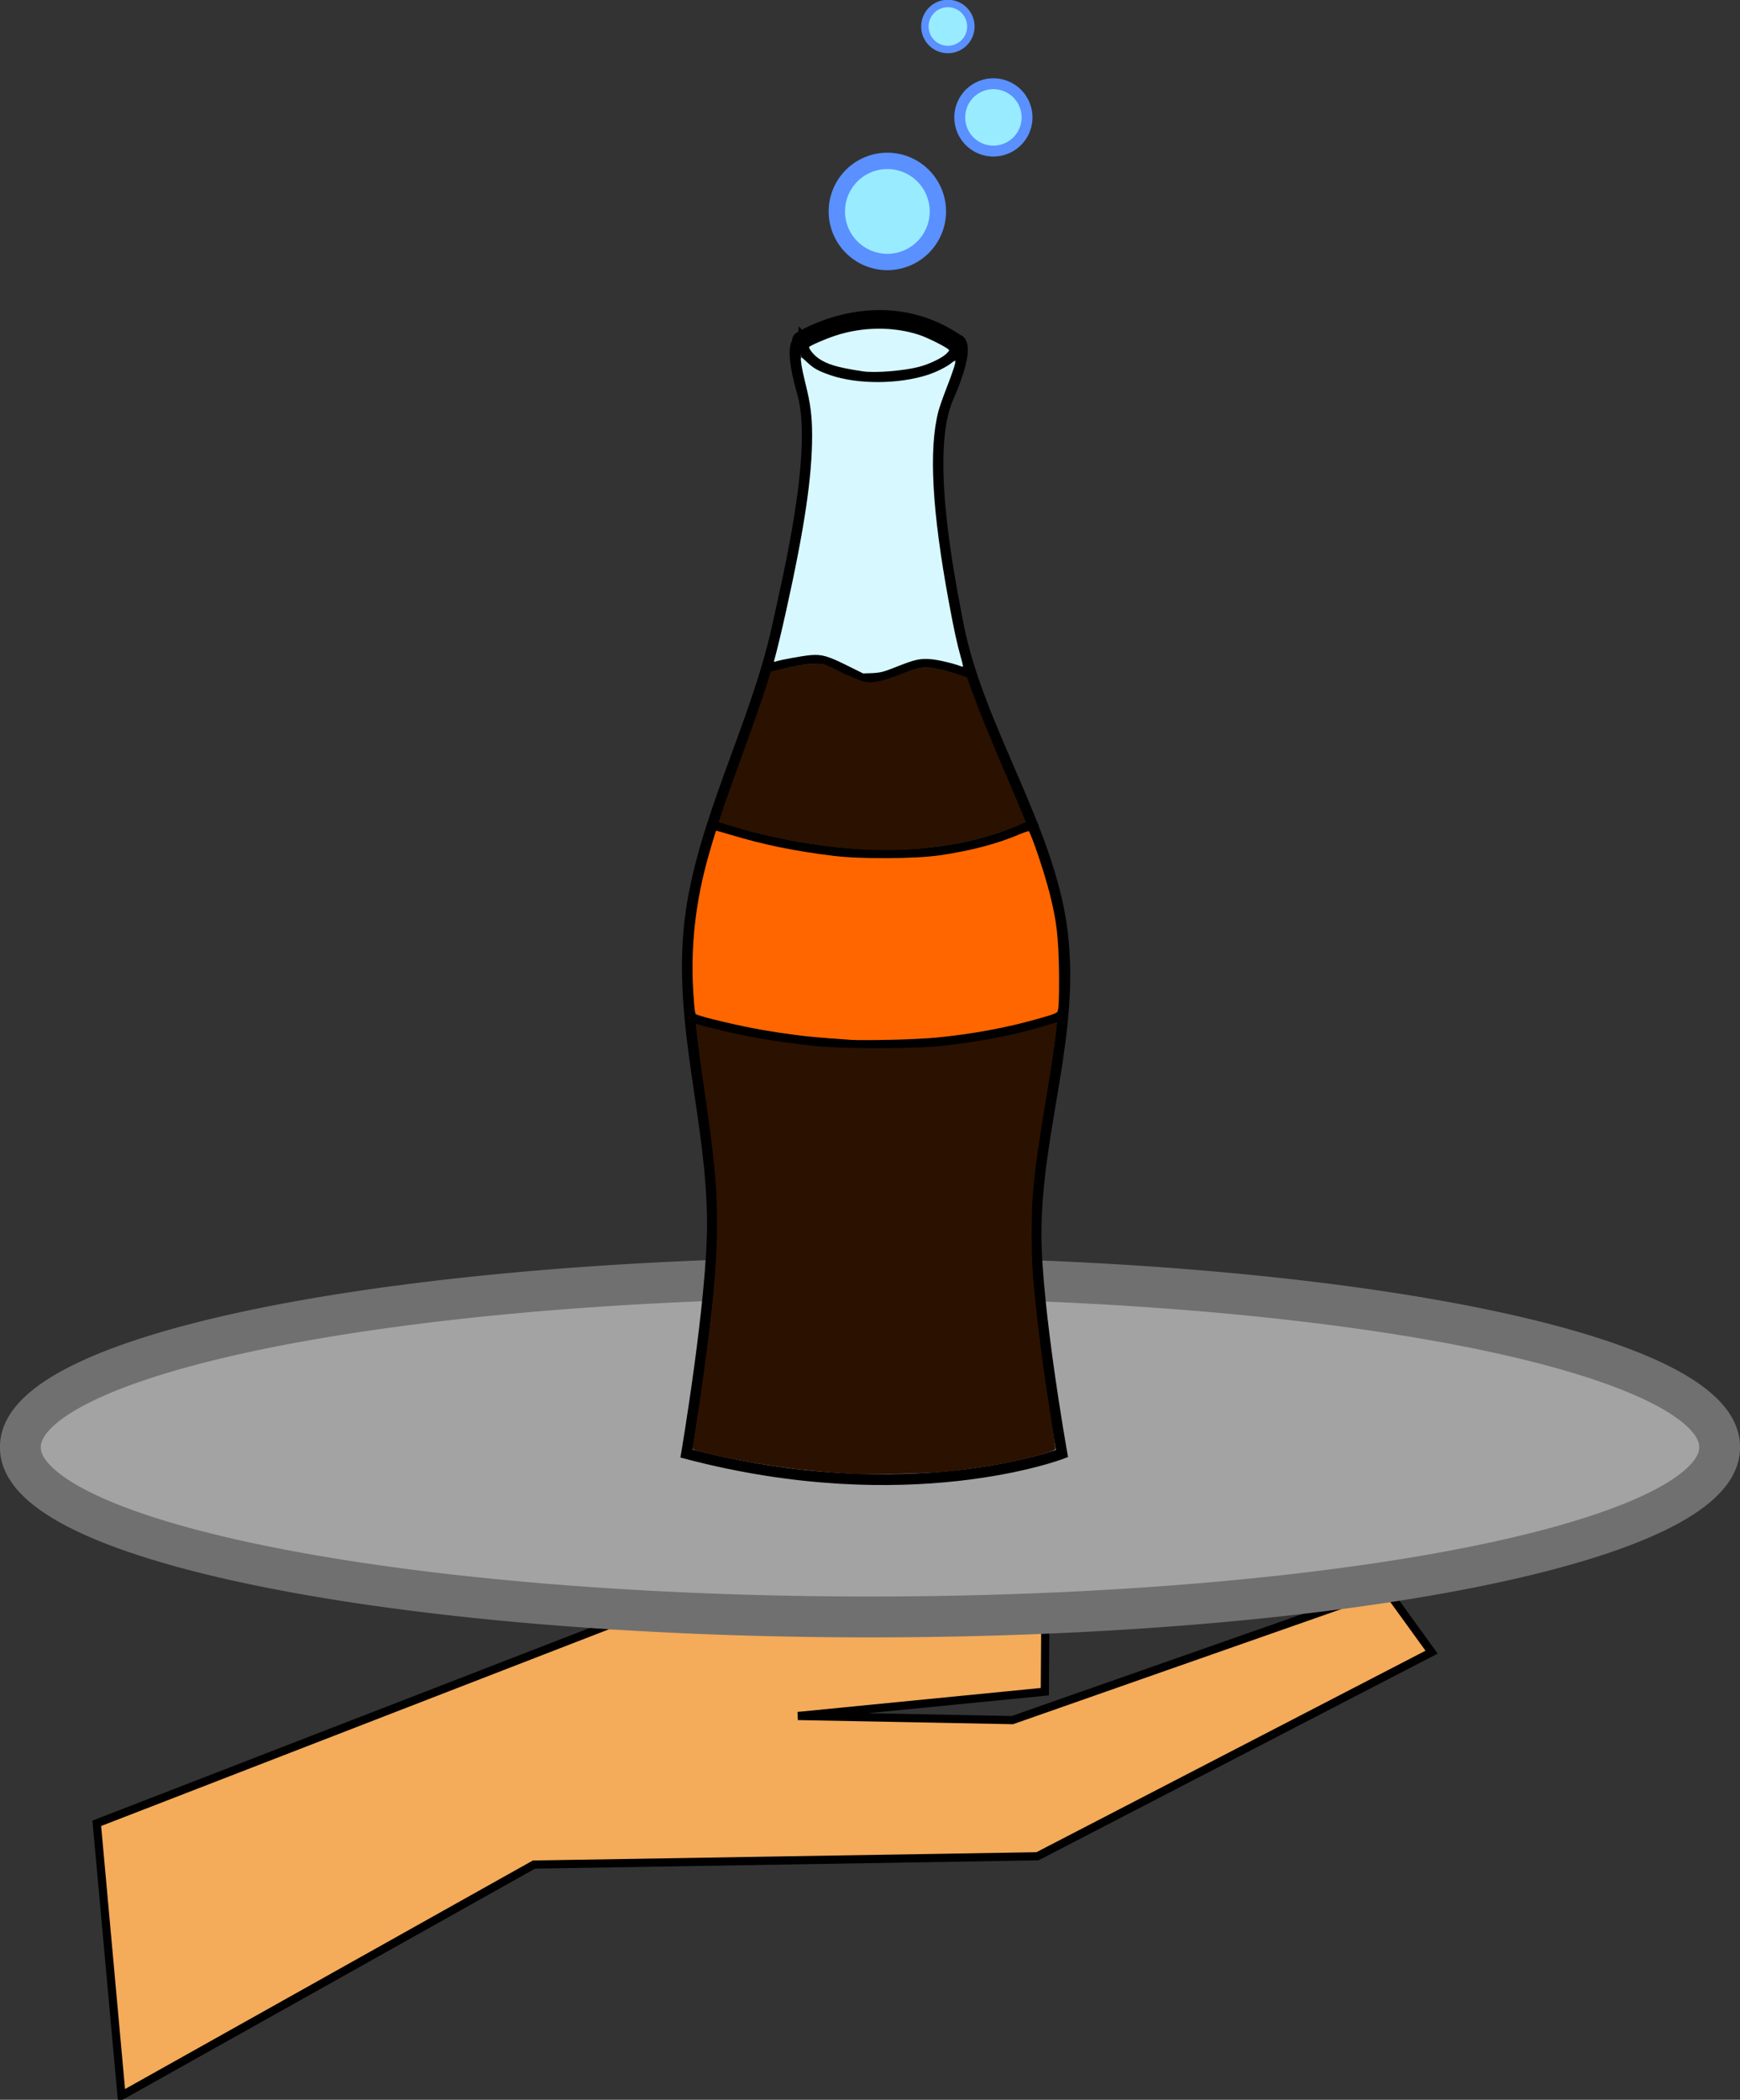 <?xml version="1.0" encoding="UTF-8" standalone="no"?>
<!-- Created with Inkscape (http://www.inkscape.org/) -->

<svg
   xmlns:dc="http://purl.org/dc/elements/1.1/"
   xmlns:cc="http://creativecommons.org/ns#"
   xmlns:rdf="http://www.w3.org/1999/02/22-rdf-syntax-ns#"
   xmlns:svg="http://www.w3.org/2000/svg"
   xmlns="http://www.w3.org/2000/svg"
   version="1.2"
   width="213.091"
   height="256.961"
   id="svg2">
  <rect width="100%" height="100%" fill="#333333" stroke="none"/>
  <defs
     id="defs4" />
  <g
     transform="translate(-20.451,-122.191)"
     id="layer1">
    <path
       d="m 35.335,378.651 50.508,-28.284 61.66,-1.015 48.268,-24.979 -5.586,-7.719 -45.753,16.036 -26.264,-0.505 30.238,-2.974 0.061,-8.612 -53.533,0.474 -62.629,24.244 z"
       id="path2985"
       style="fill:#f4ab5a;fill-opacity:1;stroke:#000000;stroke-width:1px;stroke-linecap:butt;stroke-linejoin:miter;stroke-opacity:1" />
    <path
       d="m 224.254,299.293 a 104.046,20.708 0 1 1 -208.091,0 104.046,20.708 0 1 1 208.091,0 z"
       transform="translate(6.788,0)"
       id="path2987"
       style="fill:#a3a3a3;fill-opacity:1;stroke:#707070;stroke-width:5;stroke-miterlimit:4;stroke-opacity:1;stroke-dasharray:none" />
    <g
       transform="matrix(1.137,0,0,1.137,119.853,-32.001)"
       id="g3003">
      <g
         transform="translate(-95.459,67.175)"
         id="g3800">
        <path
           d="m 94.531,105.038 c 0,0 -1.909,-0.751 -0.055,5.71 1.786,6.223 -1.621,20.134 -2.734,25.242 -2.288,10.505 -8.206,21.1 -9.411,31.696 -1.258,11.062 2.424,21.341 2.44,32.438 0.012,8.28 -2.788,24.762 -2.788,24.762 23.991,6.313 40.432,0 40.432,0 0,0 -2.816,-15.82 -2.788,-23.772 0.039,-11.269 4.263,-21.466 2.788,-32.686 -1.436,-10.928 -9.043,-21.814 -11.154,-32.686 -0.984,-5.07 -3.694,-18.585 -1.117,-24.458 2.645,-6.03 1.117,-6.247 1.117,-6.247 0,5.2 -17.216,5.39 -16.731,0 z"
           id="path2989"
           style="fill:none;stroke:#000000;stroke-width:1.163px;stroke-linecap:butt;stroke-linejoin:miter;stroke-opacity:1" />
        <path
           d="m 84.6,157.114 c 0,0 19.951,7.576 35.103,-0.253"
           id="path2991"
           style="fill:none;stroke:#000000;stroke-width:1px;stroke-linecap:butt;stroke-linejoin:miter;stroke-opacity:1" />
        <path
           d="m 82.075,177.852 c 0,0 19.698,6.819 40.154,0"
           id="path2993"
           style="fill:none;stroke:#000000;stroke-width:1px;stroke-linecap:butt;stroke-linejoin:miter;stroke-opacity:1" />
        <path
           d="m 94.344,105.096 c 0,0 8.439,-5.327 16.63,0.254"
           id="path2995"
           style="fill:none;stroke:#000000;stroke-width:1.983;stroke-linecap:round;stroke-linejoin:miter;stroke-miterlimit:4;stroke-opacity:1;stroke-dasharray:none" />
        <path
           d="m 222.016,231.418 c -5.481,-0.293 -10.864,-1.048 -15.751,-2.21 -1.557,-0.37 -1.667,-0.416 -1.608,-0.667 0.107,-0.454 1.162,-7.697 1.501,-10.308 0.799,-6.156 1.112,-10.082 1.11,-13.953 -0.002,-3.876 -0.303,-6.983 -1.404,-14.458 -0.393,-2.672 -0.901,-6.728 -0.849,-6.78 0.026,-0.026 0.808,0.152 1.737,0.395 3.229,0.845 6.723,1.454 11.038,1.922 2.838,0.308 10.782,0.312 13.543,0.007 4.015,-0.444 7.691,-1.137 10.633,-2.004 1.912,-0.564 1.894,-0.561 1.894,-0.246 0,0.485 -0.505,3.915 -1.275,8.663 -1.21,7.46 -1.42,9.465 -1.422,13.574 -0.002,3.56 0.081,4.835 0.628,9.66 0.366,3.224 0.743,5.928 1.451,10.4 0.279,1.762 0.48,3.274 0.447,3.36 -0.066,0.171 -2.1,0.763 -4.312,1.256 -1.87,0.416 -5.116,0.907 -7.576,1.146 -1.915,0.186 -8.019,0.337 -9.786,0.242 l 0,0 z"
           transform="translate(-122.005,-4.34)"
           id="path3792"
           style="fill:#2b1100;fill-opacity:1;stroke:none" />
        <path
           d="m 221.701,184.697 c -0.347,-0.026 -1.455,-0.108 -2.462,-0.181 -2.326,-0.169 -4.286,-0.414 -7.071,-0.886 -2.359,-0.399 -6.824,-1.456 -7.132,-1.687 -0.142,-0.107 -0.219,-0.698 -0.329,-2.526 -0.266,-4.45 0.182,-8.923 1.345,-13.425 0.302,-1.167 1.057,-3.723 1.122,-3.794 0.016,-0.018 0.678,0.163 1.47,0.402 3.648,1.101 6.977,1.783 11.226,2.3 2.857,0.348 8.755,0.315 11.364,-0.062 3.367,-0.487 6.249,-1.247 8.687,-2.291 0.466,-0.199 0.885,-0.324 0.931,-0.276 0.286,0.29 1.7,4.5 2.256,6.715 0.731,2.916 0.904,4.335 0.972,7.986 0.035,1.857 0.024,3.693 -0.025,4.079 -0.102,0.814 0.024,0.736 -2.241,1.384 -3.332,0.953 -7.011,1.631 -10.947,2.018 -1.87,0.184 -7.857,0.342 -9.166,0.243 l 0,0 z"
           transform="translate(-122.005,-4.34)"
           id="path3794"
           style="fill:#ff6600;fill-opacity:1;stroke:none" />
        <path
           d="m 213.016,144.614 c 0,0 3.52,-1.062 5.303,-0.884 1.882,0.188 3.414,1.921 5.303,2.02 2.131,0.112 4.053,-1.626 6.187,-1.641 1.562,-0.011 4.546,1.136 4.546,1.136"
           transform="translate(-122.005,-4.34)"
           id="path3796"
           style="fill:none;stroke:#000000;stroke-width:1px;stroke-linecap:butt;stroke-linejoin:miter;stroke-opacity:1" />
        <path
           d="m 222.46,164.177 c -4.481,-0.302 -9.555,-1.234 -13.717,-2.518 -1.234,-0.381 -1.268,-0.401 -1.188,-0.716 0.045,-0.178 0.623,-1.836 1.284,-3.684 2.46,-6.871 3.323,-9.332 3.771,-10.749 l 0.46,-1.454 1.601,-0.37 c 0.946,-0.219 2.101,-0.391 2.824,-0.423 l 1.223,-0.053 1.871,0.895 c 1.029,0.492 2.164,0.957 2.521,1.032 0.901,0.19 1.878,-0.007 3.895,-0.786 2.131,-0.823 2.92,-0.898 4.686,-0.443 0.687,0.177 1.531,0.426 1.875,0.554 l 0.625,0.232 0.649,1.766 c 0.781,2.125 1.761,4.523 3.96,9.692 0.909,2.137 1.653,3.942 1.653,4.011 0,0.069 -0.327,0.27 -0.726,0.447 -4.55,2.014 -11.077,2.985 -17.266,2.567 l 0,0 z"
           transform="translate(-122.005,-4.34)"
           id="path3798"
           style="fill:#2b1100;fill-opacity:1;stroke:none" />
      </g>
    </g>
    <g
       transform="translate(30,58)"
       id="g3009"
       style="fill:#99ebff;fill-opacity:1;stroke:#5a90ff;stroke-opacity:1">
      <path
         d="m 106.319,79.206 a 6.187,6.187 0 1 1 -12.374,0 6.187,6.187 0 1 1 12.374,0 z"
         transform="translate(-1.01,10.859)"
         id="path2997"
         style="fill:#99ebff;fill-opacity:1;stroke:#5a90ff;stroke-width:2;stroke-miterlimit:4;stroke-opacity:1;stroke-dasharray:none" />
      <path
         d="m 106.319,79.206 a 6.187,6.187 0 1 1 -12.374,0 6.187,6.187 0 1 1 12.374,0 z"
         transform="matrix(0.666,0,0,0.666,45.42,25.808)"
         id="path2999"
         style="fill:#99ebff;fill-opacity:1;stroke:#5a90ff;stroke-width:2;stroke-miterlimit:4;stroke-opacity:1;stroke-dasharray:none" />
      <path
         d="m 106.319,79.206 a 6.187,6.187 0 1 1 -12.374,0 6.187,6.187 0 1 1 12.374,0 z"
         transform="matrix(0.455,0,0,0.455,60.974,31.395)"
         id="path3001"
         style="fill:#99ebff;fill-opacity:1;stroke:#5a90ff;stroke-width:2;stroke-miterlimit:4;stroke-opacity:1;stroke-dasharray:none" />
    </g>
    <path
       d="m 124.213,203.639 c -2.379,-1.18 -3.115,-1.39 -4.491,-1.277 -0.961,0.079 -3.811,0.601 -4.296,0.787 -0.192,0.074 -0.214,0.04 -0.141,-0.218 0.302,-1.064 0.913,-3.603 1.455,-6.051 2.256,-10.177 3.174,-16.394 3.168,-21.453 -0.003,-2.3 -0.197,-3.809 -0.813,-6.3 -0.471,-1.904 -0.675,-3.183 -0.508,-3.183 0.055,0 0.394,0.278 0.753,0.617 0.751,0.71 1.352,1.042 2.776,1.533 3.338,1.149 8.33,1.138 11.937,-0.026 1.036,-0.335 2.366,-0.995 2.89,-1.437 0.222,-0.187 0.44,-0.303 0.484,-0.259 0.11,0.11 -0.236,1.184 -1.104,3.423 -0.404,1.042 -0.83,2.263 -0.947,2.715 -1.206,4.652 -0.798,12.112 1.277,23.36 0.617,3.346 1.003,5.115 1.494,6.862 0.28,0.993 0.29,1.107 0.099,1.033 -1,-0.387 -2.926,-0.844 -3.826,-0.908 -1.343,-0.095 -1.903,0.031 -4.218,0.946 -1.583,0.626 -1.887,0.704 -2.904,0.751 l -1.136,0.052 -1.948,-0.967 0,0 z"
       id="path3816"
       style="fill:#d7f8ff;fill-opacity:1;stroke:none" />
    <path
       d="m 126.098,167.63 c -3.124,-0.476 -4.417,-0.862 -5.466,-1.63 -0.52,-0.381 -1.098,-1.081 -1.1,-1.332 -7.4e-4,-0.121 1.842,-0.928 3.107,-1.36 3.357,-1.147 7.323,-1.18 10.503,-0.089 0.872,0.299 2.834,1.267 3.364,1.66 0.238,0.176 0.235,0.192 -0.126,0.57 -0.498,0.521 -2.161,1.323 -3.402,1.64 -1.913,0.489 -5.417,0.765 -6.882,0.542 z"
       id="path3818"
       style="fill:#d7f8ff;fill-opacity:1;stroke:none" />
  </g>
</svg>

